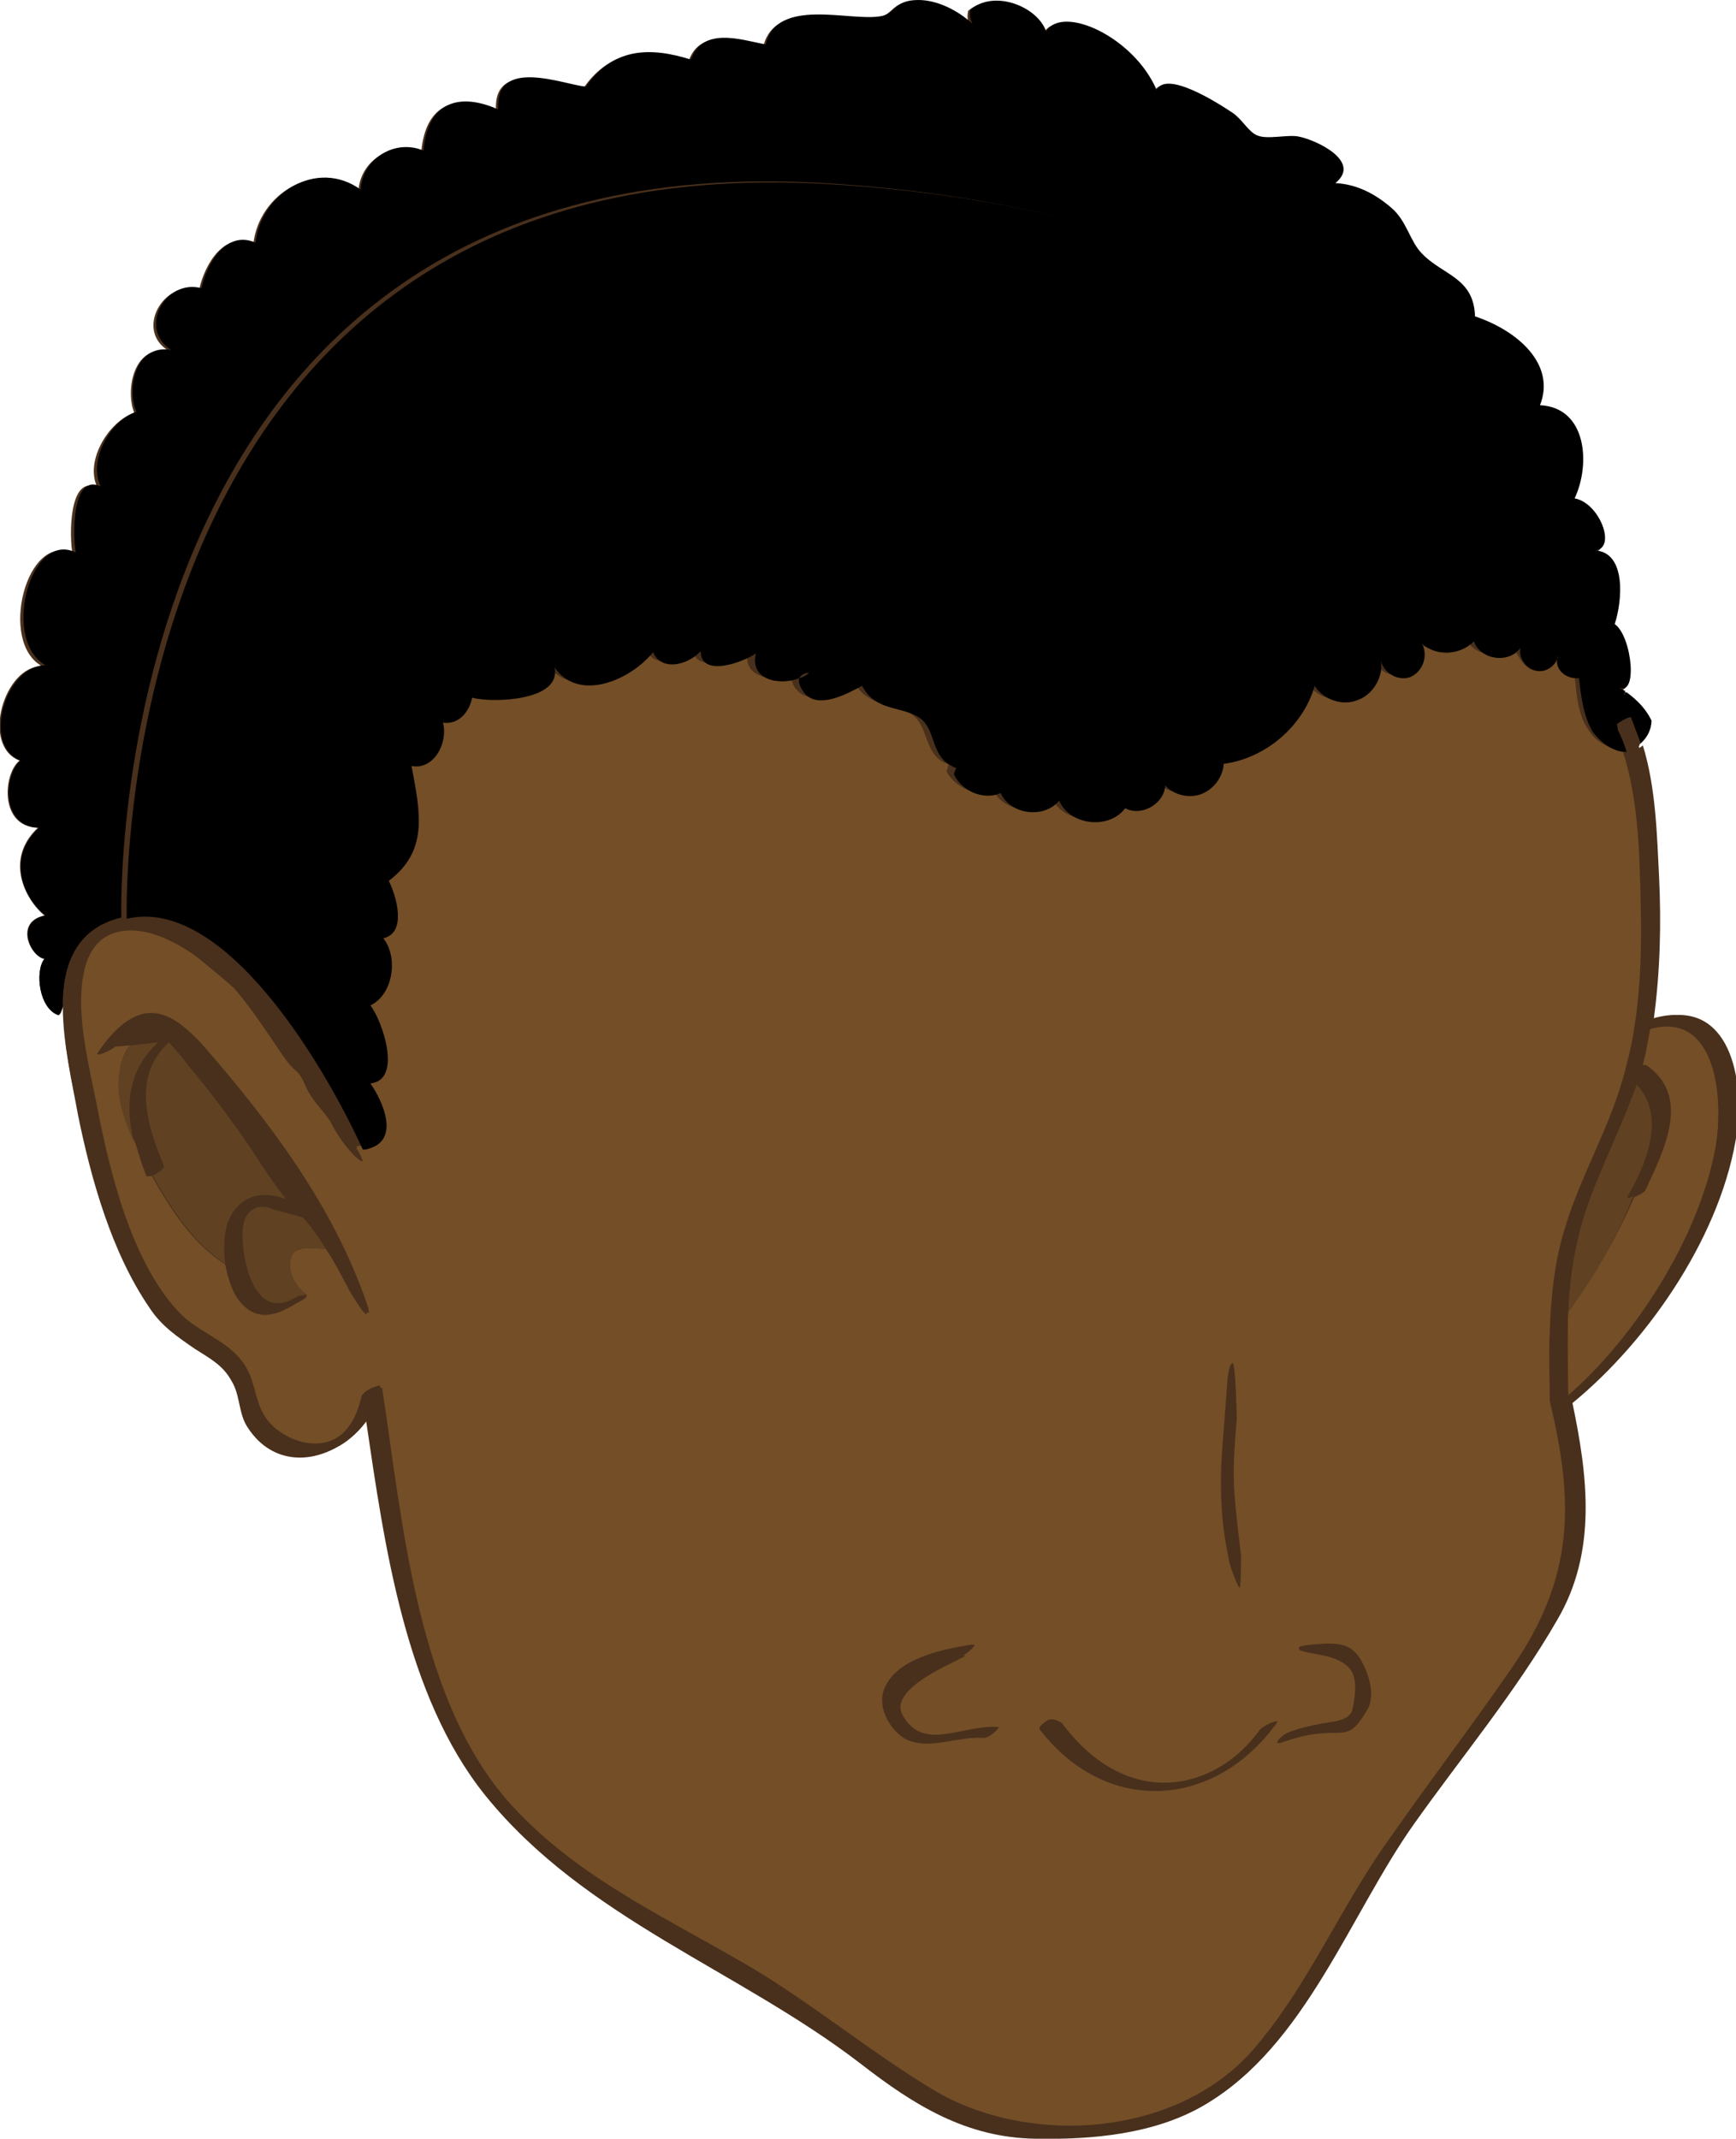 <?xml version="1.0" encoding="utf-8"?>
<!-- Generator: Adobe Illustrator 18.1.1, SVG Export Plug-In . SVG Version: 6.00 Build 0)  -->
<svg version="1.1" xmlns="http://www.w3.org/2000/svg" xmlns:xlink="http://www.w3.org/1999/xlink" x="0px" y="0px"
	 viewBox="990.4 1904.9 160.3 197.4" enable-background="new 990.4 1904.9 160.3 197.4" xml:space="preserve">
<g id="additional_reference">
</g>
<g id="ch07-09-1">
</g>
<g id="ch04-05-1">
</g>
<g id="ch04-11-2">
</g>
<g id="ch04-06-1">
	<g id="older_version">
		<g id="head_3_" display="none">
			<g id="hair_3_">
			</g>
		</g>
		<g id="hands" display="none">
		</g>
		<g id="head_4_" display="none">
		</g>
		<g id="new_path" display="none">
		</g>
		<g id="handback" display="none">
		</g>
		<g id="handFront">
		</g>
		<g id="Layer_21" display="none">
		</g>
	</g>
	<g id="path_copy-with_stroke">
		<g id="handBack_copy">
		</g>
		<g id="head_copy">
		</g>
		<g id="neck_copy">
		</g>
		<g id="sleeve_copy">
		</g>
		<g id="handFront_copy">
		</g>
		<g id="skirt_copy">
		</g>
		<g id="torso_copy">
		</g>
	</g>
	<g id="comp_layer">
		<g id="skirt_copy_3">
			<g id="skirt_copy_3_2_">
			</g>
			<g id="skirt_copy_3_1_">
			</g>
		</g>
		<g id="torso_copy_2">
		</g>
		<g id="sleeve_copy_2">
		</g>
		<g id="neck_5_">
		</g>
		<g id="head_copy_2">
			<g id="head-silo_copy">
			</g>
		</g>
		<g id="head_copy_3">
			<g id="head-silo_copy_2">
			</g>
		</g>
		<g id="handFront_copy_2">
		</g>
		<g id="handBack_copy_2">
		</g>
	</g>
	<g id="skirt_5_">
		<g id="skirt_4_">
		</g>
		<g id="skirt_copy_2">
		</g>
	</g>
	<g id="torso_copy_3">
	</g>
	<g id="sleeve">
	</g>
	<g id="neck_6_">
	</g>
	<g id="handBack">
	</g>
	<g id="handFront_1_">
	</g>
</g>
<g id="ch04-03-2">
	<g>
		<path fill="#49301C" d="M992.2,1975.1c-1.5,1.2-1.9,6.1,1.7,6.2c-3.1,2.9-1.2,6.6,0.6,8.1c-2.8,0.6-1.3,3.8,0,4
			c-0.9,1.2-0.5,4.6,1.3,5.2c0.2-0.1,0.3-0.5,0.4-0.8c0,3.4,0.9,7.2,1.4,10c1.2,5.9,3.1,12.7,6.6,17.8c1.1,1.7,2.6,2.7,4.2,3.8
			c1.4,0.9,2.6,1.5,3.4,3c0.8,1.3,0.6,3,1.5,4.3c2.3,3.5,6.2,3.3,8.9,1.3c0.8-0.5,1.5-1.2,2-2c1.7,11.5,3.6,25.4,11,34.6
			c9.2,11.4,23.4,16.1,34.7,24.8c4.9,3.8,9.7,6.8,16.1,6.9c5.2,0.1,11-0.4,15.6-3.1c9.2-5.4,13.4-17.6,19.3-25.9
			c4.4-6.2,9.4-12.2,13.2-18.8c3.7-6.3,2.7-13.3,1.1-20.1c7.2-5.9,13.9-15.8,15.2-25.1c0.8-5.6-1-12.5-7.7-10.3
			c0.7-4.3,0.7-8.7,0.5-13.1c-0.2-4.1-0.3-8.3-1.5-12.2c0.6-0.5,1-1.3,1-2.1c-0.5-0.9-1.3-1.8-2.3-2.6c0,0-0.1-0.1-0.1-0.1
			c-0.2-0.1-0.4-0.3-0.7-0.4c2,1,1.3-4.8-0.3-5.8c0.7-2.1,1.1-6.7-1.8-6.8c2-0.2,0.3-4.4-1.9-4.8c1.5-3.3,1.1-8.4-3.2-8.6
			c1.5-3.8-2.1-6.9-6-8.2c0-3.6-2.9-3.9-4.9-5.8c-1.1-1.1-1.4-3-2.8-4.2c-1.5-1.3-3.3-2.2-5.2-2.3c2.5-2.1-1.8-4-3.4-4.4
			c-1-0.2-3,0.3-3.8-0.1c-0.9-0.4-1.4-1.6-2.3-2.1c-1.6-1-6.1-3.8-7-2.1c-2.2-4.8-8.8-7.8-10.2-5.4c-0.8-2.2-4.8-3.9-7-2
			c-0.1,0.5-0.1,0.9,0.2,1.3c-1.3-1.3-3.1-2.2-5-2.2c-2.3,0-2.1,1.3-3.5,1.5c-2.9,0.4-9.4-1.8-10.6,2.6c-2.2-0.4-5.8-1.7-6.9,1.4
			c-3.7-1.2-7.2-1.1-9.7,2.5c-2.1-0.2-8.4-2.8-8.1,2.1c-3.6-1.6-6.5-0.7-6.9,3.8c-2.6-1-5.6,0.7-5.8,3.6c-4-2.9-9.2,0.3-9.7,4.9
			c-2.7-1.2-4.5,1.9-5,4.2c-3.3-0.9-6,3.8-2.8,5.7c-3.4-0.6-4,3.8-3.2,5.7c-2.4,0.8-4.6,4.5-3.4,6.9c-2.7-1.3-2.6,4.7-2.3,6.1
			c-4.2-2.1-6.9,8.2-2.8,10.4C990.8,1966.3,988.6,1973.7,992.2,1975.1z"/>
	</g>
	<g id="assets_2_">
		<g id="torso_x5F_34down_2_">
			<g id="XMLID_19_">
				<g>
					<path fill="#734E27" d="M1148.8,2010.9c-1.5,8.1-7.3,17.3-13.6,22.8c0-0.1,0-0.1,0-0.2v0c0-2.5-0.1-5,0-7.5
						c2.4-3.3,4.5-6.9,6.1-10.6c0.4-0.2,0.9-0.4,1-0.6c1.8-3.9,4.1-8.6,0-11.4c-0.1-0.1-0.2-0.1-0.3,0c0.1-0.4,0.2-0.9,0.3-1.3
						c0.2-0.7,0.3-1.5,0.4-2.2C1149,1998.1,1149.6,2006.6,1148.8,2010.9z"/>
					<path fill="#734E27" d="M1064.8,1966.8c-0.3,0.2-0.6,0.4-0.9,0.5C1064,1967.1,1064.3,1966.9,1064.8,1966.8z"/>
					<path fill="#604222" d="M1011.5,2017.8c-0.4,1-0.5,2.4-0.2,3.8c-3-1.9-5-5-6.8-8.2c0.5-0.2,1.2-0.7,1-0.9
						c-1.6-3.8-2.9-8.3,0.5-11.4c0.5,0.6,1.1,1.2,1.6,1.9c0.7,0.9,1.4,1.7,2.1,2.6c1.7,2.2,3.4,4.5,4.9,6.9c0.8,1.2,1.6,2.3,2.3,3.2
						C1014.8,2014.8,1012.6,2015,1011.5,2017.8z"/>
					<path fill="#49301C" d="M1103.9,2049c-0.3-1.6-1.1-4.9-0.6-10.7l0.4-5.2c0-0.3,0.1-2,0.5-2.2c0.3-0.2,0.4,5,0.4,5.2
						c-0.5,5.7-0.3,6.6,0.4,12.6c0,0.4,0,2-0.1,2.9C1104.8,2051.8,1103.9,2049.2,1103.9,2049z"/>
					<path fill="#604222" d="M1135.2,2026c0.1-2.7,0.5-5.4,1.2-8c1.3-4.5,3.6-8.6,5-13.1c2.9,2.8,1.1,7.3-0.7,10.4
						c-0.1,0.2,0.2,0.2,0.5,0C1139.7,2019.2,1137.6,2022.7,1135.2,2026z"/>
					<path fill="#734E27" d="M1072,2060.9c-0.6,1.7,0.7,3.9,2.2,4.6c2.1,0.9,4.7-0.4,6.9-0.2c0.5,0,1.5-1,1.3-1
						c-3.1-0.2-7.1,2.4-8.9-1.2c-1.4-2.9,7.6-5.7,5.5-5.4c0.4-0.1,1.5-1.1,1.1-1C1077.6,2057.1,1073.1,2057.9,1072,2060.9z
						 M1112.4,2064c-1,0.2-2,0.4-3,0.8c-0.4,0.2-1.7,1.3-0.6,0.9c5.8-2.1,5.7,0.7,7.9-3.1c0.7-1.3,0.1-3.3-0.7-4.5
						c-0.8-1.2-1.6-1.4-3-1.4c-0.2,0-2.3,0.1-2.6,0.3c-0.4,0.3,1.3,0.5,1.7,0.6c1.1,0.2,2.3,0.5,3,1.4c0.7,0.9,0.4,2.6,0.2,3.7
						C1115,2063.8,1113.4,2063.8,1112.4,2064z M1103.9,2049c0,0.2,0.9,2.8,1,2.4c0.1-0.9,0.1-2.4,0.1-2.9c-0.7-6-0.9-6.9-0.4-12.6
						c0-0.1-0.1-5.3-0.4-5.2c-0.4,0.2-0.5,2-0.5,2.2l-0.4,5.2C1102.8,2044.1,1103.6,2047.4,1103.9,2049z M1086.4,2064.5
						c6.1,8,16.2,7.4,21.9-0.6c0.3-0.4-1.3,0.3-1.5,0.6c-4.1,5.7-12.2,7.6-18.3-0.5c-0.1-0.2-1-0.6-1.4-0.3
						C1086.7,2064,1086.3,2064.3,1086.4,2064.5z M1012.7,2025.2c1.6,1.8,3.5,1,5.2-0.1c0.5-0.3,0.6-0.5,0.6-0.6l0.1-0.2
						c-0.7-0.5-1.2-1.3-1.4-2.2c-0.1-0.7,0-1.5,0.6-1.8c0.3-0.1,0.5-0.2,0.8-0.2c0.6,0,1.3,0,1.9,0.1c0.7,1,1.3,2.2,2,3.5
						c0.1,0.3,2.4,4.1,1.6,1.7c-3.1-9-9.1-16.9-15.4-24.2c-0.5-0.6-1-1.1-1.5-1.4c-2.9-2.4-5.3-1.4-7.8,2.3
						c-0.3,0.4,1.3-0.2,1.5-0.6c0.5,0,1-0.1,1.5-0.1c-0.5,0.6-0.8,1.4-0.9,2.1c-0.5,2.4,0.3,4.7,1.4,6.9c0.3,1,0.6,2,1,3
						c0,0.1,0.3,0.1,0.5,0c1.8,3.2,3.8,6.3,6.8,8.2C1011.5,2023,1011.9,2024.4,1012.7,2025.2z M1132.2,1966.8c0.8,0.2,1.7-0.3,2-1.1
						c-0.2,0.9,0.7,1.9,1.6,1.6c0.2,1.8,0.3,3.6,1.3,5c0.4,0.7,1.1,1.2,1.8,1.5c0.4,0.2,0.9,0.3,1.3,0.3c1.5,4.5,1.6,9.6,1.7,14.3
						c0.1,3.8,0,7.7-0.6,11.4c-0.2,1.5-0.6,3-1,4.5c-1.4,5-4.1,9.4-5.5,14.3c-0.9,3-1.2,6.2-1.3,9.3c-0.1,2.1,0,4.2,0,6.2
						c0,0,0,0,0,0s0,0,0,0.1c2.3,9.5,2.2,16.3-3.4,24.5c-4,5.8-8.3,11.4-12.3,17.2c-4,5.9-7,12.8-11.7,18.2c-7,8-20.6,9-29.5,3.7
						c-6.3-3.8-11.8-8.5-18.2-12.1c-7.5-4.3-14.9-7.8-20.8-14.2c-9-9.6-10.3-26.2-12.1-38.6v0c0,0,0-0.1,0-0.1c0-0.1-1,0.2-1.4,0.6
						c0,0-0.1,0-0.1,0.1c0,0,0,0-0.1,0.1c0,0-0.1,0.1-0.1,0.1c0,0,0,0,0,0c-0.4,1.8-1.1,3-2,3.7c-2.3,1.7-5.7,0.2-7.1-1.9
						c-1-1.5-0.9-3.3-1.9-4.8c-1.3-2-4-2.8-5.7-4.5c-4.8-4.6-6.9-13.3-8.2-19.6c-0.7-3.5-1.9-8.2-1.2-11.8c1.2-6.3,7.5-4.2,11.1-1.4
						c1.1,0.9,2.2,1.8,3.2,2.7c1.6,1.8,3.4,4.6,4.5,6.2c1.3,1.9,1.3,1,2.1,2.8c0.6,1.4,1.5,2.1,2.3,3.3c1,2.1,3.2,4.4,2.7,3.2
						c-0.1-0.3-0.3-0.6-0.4-0.9c0.2,0,0.4,0,0.6-0.1c2.9-0.8,1.3-4.4,0.1-6c3-0.2,1.2-5.8,0-7.2c2.1-1,2.6-4.4,1.2-6.2
						c2.2-0.5,1.3-3.9,0.5-5.3c3.7-2.8,2.9-6.4,2.1-10.6c2.1,0.5,3.4-2.2,2.9-4c1.4,0.2,2.5-0.9,2.7-2.3c1.9,0.5,8.3,0.3,7.6-2.8
						c2.3,3.3,7.1,1.1,9.1-1.4c0.9,1.9,3.3,1.2,4.4-0.1c0,2.5,4,1,5.1,0.2c-0.7,2.5,2.2,3,4,2.3c-0.1,0.4,0.1,1,0.5,1.4
						c1.3,1.5,4.1,0,5.3-0.7c1.3,2.4,3.9,1.8,5.5,3.1c1.3,1.1,1,3.4,2.8,4.3c0,0,0,0,0,0c0.1,0,0.3,0.1,0.4,0.2
						c-0.1,0.2-0.1,0.4-0.2,0.6c0.8,1.5,2.8,2.4,4.3,1.7c0.9,2,4,2.4,5.4,0.7c1,2.3,4.6,2.7,6.1,0.7c1.5,0.8,3.5-0.4,3.7-2.1
						c0.8,0.9,2.2,1.2,3.3,0.8c1.1-0.4,2-1.5,2.1-2.8c3.8-0.4,7.3-3.4,8.4-7.2c0.8,1.3,2.5,1.9,4,1.3c1.4-0.6,2.3-2.2,2.1-3.7
						c0.2,1.2,1.6,2,2.7,1.6c1.1-0.4,1.7-2,1.1-3.1c1.3,1.2,3.6,1.1,4.8-0.2c0.6,1.7,3.3,2,4.3,0.6
						C1130.6,1965.7,1131.3,1966.7,1132.2,1966.8z"/>
					<path fill="#734E27" d="M1134.3,1965.4c0,0.1-0.1,0.2-0.1,0.3C1134.2,1965.6,1134.3,1965.5,1134.3,1965.4z"/>
					<path fill="#49301C" d="M1023.8,2011.8c0.5,1.1-1.7-1.1-2.7-3.2c0.1,0.1,0.1,0.2,0.2,0.3c0.5,0.9,1.1,1.9,2.1,2.1
						C1023.5,2011.2,1023.7,2011.5,1023.8,2011.8z"/>
					<path fill="#49301C" d="M1011.2,2021.6c-0.2-1.4-0.1-2.8,0.2-3.8c1.1-2.8,3.4-3,5.5-2.2c-0.7-1-1.5-2-2.3-3.2
						c-1.5-2.3-3.2-4.6-4.9-6.9c-0.7-0.9-1.4-1.8-2.1-2.6c-0.5-0.6-1.1-1.3-1.6-1.9c-3.4,3.1-2.1,7.6-0.5,11.4
						c0.1,0.3-0.5,0.8-1,0.9c-0.3,0.1-0.5,0.1-0.5,0c-0.4-1-0.8-2-1-3c-0.9-3.4-0.7-6.7,2.2-9.3c-0.9,0.1-1.7,0.2-2.6,0.3
						c-0.5,0-1,0.1-1.5,0.1c-0.2,0.4-1.8,1-1.5,0.6c2.4-3.7,4.9-4.7,7.8-2.3c0.5,0.4,1,0.9,1.5,1.4c6.3,7.2,12.3,15.1,15.4,24.2
						c0.8,2.4-1.5-1.4-1.6-1.7c-0.6-1.4-1.3-2.5-2-3.5c-0.7-1.1-1.4-2-2.1-2.9v0c-1.1-0.3-2.4-0.6-3.1-0.9c-1.6-0.6-2.4,0.8-2.5,2.3
						c0,2.4,1.1,8.2,4.8,6c0.5-0.3,0.8-0.3,0.9-0.2c0.1,0.1-0.1,0.4-0.6,0.6c-1.7,1-3.7,1.8-5.2,0.1
						C1011.9,2024.4,1011.5,2023,1011.2,2021.6z"/>
					<path fill="#49301C" d="M1074.3,2065.5c-1.6-0.7-2.8-2.9-2.2-4.6c1.1-3,5.6-3.7,8.2-4.2c0.4-0.1-0.7,1-1.1,1
						c2.1-0.3-6.9,2.5-5.5,5.4c1.8,3.6,5.8,1,8.9,1.2c0.2,0-0.8,1-1.3,1C1079,2065.1,1076.4,2066.4,1074.3,2065.5z"/>
					<path d="M1139.3,1972.2c-0.3-2.2-7.5-46.5-72.8-50.4c-67-4-64.9,67.8-64.9,67.8c-4.2,1-5.4,4.4-5.4,8.2
						c-0.1,0.4-0.2,0.7-0.4,0.8c-1.8-0.6-2.2-4.1-1.3-5.2c-1.2-0.2-2.8-3.4,0.1-4c-1.8-1.4-3.8-5.1-0.6-8.1c-3.6-0.1-3.2-5-1.7-6.2
						c-3.6-1.4-1.4-8.8,2.3-8.8c-4.1-2.3-1.4-12.5,2.8-10.4c-0.3-1.4-0.4-7.4,2.3-6.1c-1.2-2.4,0.9-6.1,3.3-6.9
						c-0.9-1.9-0.2-6.3,3.2-5.7c-3.1-2-0.5-6.6,2.8-5.7c0.5-2.3,2.3-5.4,5-4.2c0.5-4.6,5.7-7.8,9.7-4.9c0.2-2.9,3.2-4.7,5.8-3.6
						c0.4-4.5,3.3-5.4,6.9-3.8c-0.3-4.9,6-2.3,8.1-2.1c2.5-3.6,5.9-3.7,9.7-2.5c1.1-3.1,4.7-1.8,6.9-1.4c1.1-4.4,7.7-2.1,10.6-2.6
						c1.4-0.2,1.2-1.5,3.5-1.5c1.8,0,3.7,1,5,2.2c-0.2-0.4-0.3-0.8-0.2-1.3c2.2-1.9,6.2-0.3,7,2c1.5-2.5,8.1,0.5,10.2,5.4
						c0.9-1.8,5.5,1.1,7,2.1c0.9,0.6,1.5,1.8,2.3,2.1c0.9,0.4,2.8-0.1,3.8,0.1c1.6,0.3,5.9,2.3,3.4,4.3c2,0.1,3.7,1,5.2,2.3
						c1.4,1.2,1.7,3.1,2.8,4.2c1.9,2,4.8,2.2,4.9,5.8c3.9,1.3,7.5,4.4,6,8.2c4.3,0.2,4.7,5.4,3.2,8.6c2.3,0.4,3.9,4.6,1.9,4.8
						c2.9,0.2,2.5,4.7,1.8,6.8c1.6,1.1,2.2,6.9,0.3,5.8c0.2,0.1,0.5,0.3,0.7,0.4c0,0-0.1,0.1-0.1,0.1c0.1,0,0.1,0,0.2,0
						c1.1,0.8,1.8,1.6,2.3,2.6c0,0.8-0.4,1.6-1,2.1c-0.3-0.8-0.6-1.6-0.9-2.4C1140.8,1971,1139.4,1971.8,1139.3,1972.2z"/>
					<path fill="#49301C" d="M1016.8,2002.4c-1.1-1.6-2.9-4.4-4.5-6.2c3.8,3.4,6.5,7.1,8.7,12.2c0,0.1,0,0.1,0.1,0.2
						c-0.8-1.3-1.6-1.9-2.3-3.3C1018,2003.5,1018.1,2004.4,1016.8,2002.4z"/>
					<path fill="#49301C" d="M1136.4,2018c-0.7,2.6-1.1,5.3-1.2,8c-0.1,2.5-0.1,5,0,7.5v0c0,0.1,0,0.1,0,0.2
						c6.3-5.4,12.1-14.7,13.6-22.8c0.8-4.4,0.2-12.8-6-11.2c-0.1,0.7-0.3,1.5-0.4,2.2c-0.1,0.4-0.2,0.9-0.3,1.3c0.1,0,0.2,0,0.3,0
						c4.1,2.8,1.8,7.6,0,11.4c-0.1,0.2-0.6,0.5-1,0.6c-0.4,0.1-0.7,0.2-0.5,0c1.8-3.1,3.6-7.6,0.7-10.4
						C1140,2009.4,1137.7,2013.5,1136.4,2018z M1134.2,2054.4c-3.8,6.6-8.8,12.6-13.2,18.8c-5.9,8.3-10.1,20.6-19.3,25.9
						c-4.6,2.7-10.4,3.2-15.6,3.1c-6.4-0.1-11.2-3.1-16.1-6.9c-11.3-8.7-25.5-13.4-34.7-24.8c-7.4-9.1-9.3-23-11-34.5
						c-0.6,0.8-1.2,1.4-2,2l-0.3-0.4c0.9-0.7,1.6-1.8,2-3.7c0,0,0,0,0,0c0,0,0-0.1,0.1-0.1c0,0,0,0,0.1-0.1c0,0,0-0.1,0.1-0.1
						c0.4-0.4,1.4-0.7,1.4-0.6c0,0,0,0.1,0,0.1v0c1.9,12.4,3.2,29,12.1,38.6c5.9,6.4,13.3,9.9,20.8,14.2c6.4,3.6,11.9,8.3,18.2,12.1
						c8.8,5.3,22.5,4.4,29.5-3.7c4.7-5.4,7.7-12.3,11.7-18.2c4-5.8,8.3-11.4,12.3-17.2c5.6-8.2,5.7-15,3.4-24.5c0,0,0,0,0-0.1
						s0,0,0,0c0-2.1-0.1-4.1,0-6.2c0.1-3.1,0.4-6.3,1.3-9.3c1.4-4.9,4.1-9.4,5.5-14.3c0.4-1.5,0.7-3,1-4.5c0.6-3.8,0.7-7.6,0.6-11.4
						c-0.1-4.7-0.2-9.8-1.7-14.3c0.5,0,0.9-0.1,1.3-0.3c0.1-0.1,0.3-0.2,0.4-0.3c1.2,3.9,1.3,8.2,1.5,12.2c0.2,4.3,0.1,8.7-0.5,13.1
						c6.6-2.2,8.4,4.7,7.7,10.3c-1.3,9.3-8,19.2-15.2,25.1C1137,2041.1,1137.9,2048.1,1134.2,2054.4z"/>
					<path fill="#49301C" d="M1007.3,2026.4c1.7,1.6,4.4,2.4,5.7,4.5c1,1.5,0.9,3.3,1.9,4.8c1.4,2.1,4.8,3.6,7.1,1.9l0.3,0.4
						c-2.8,1.9-6.6,2.1-8.9-1.3c-0.9-1.3-0.8-3-1.5-4.3c-0.8-1.5-2-2.1-3.4-3c-1.6-1.1-3-2.1-4.2-3.8c-3.5-5-5.4-11.8-6.6-17.8
						c-0.6-2.8-1.5-6.5-1.4-10c0.1-0.5,0.2-1,0.3-1.2c0.4-1.7,1.8-4.9,3.4-5.7c1.7-0.8,3.9-1.1,6-0.3c1.7,0.6,4,3.5,5.4,4.7
						c0.3,0.3,0.7,0.6,1,0.9c-1-0.9-2-1.8-3.2-2.7c-3.6-2.8-10-4.9-11.1,1.4c-0.7,3.6,0.5,8.3,1.2,11.8
						C1000.5,2013,1002.6,2021.8,1007.3,2026.4z"/>
					<path fill="#49301C" d="M1139.3,1972.2c0.1-0.4,1.5-1.2,1.6-0.9c0.4,0.8,0.7,1.6,0.9,2.4c-0.1,0.1-0.3,0.2-0.4,0.3
						c-0.4,0.2-0.9,0.3-1.3,0.3C1139.9,1973.6,1139.6,1972.9,1139.3,1972.2C1139.3,1972.3,1139.3,1972.3,1139.3,1972.2
						C1139.3,1972.3,1139.3,1972.2,1139.3,1972.2z"/>
					<path fill="#604222" d="M1001.5,2003.5c0.1-0.8,0.5-1.5,0.9-2.1c0.9-0.1,1.7-0.2,2.6-0.3c-2.8,2.6-3.1,5.9-2.2,9.3
						C1001.8,2008.2,1001,2005.8,1001.5,2003.5z"/>
					<path fill="#49301C" d="M1001.6,1989.6c8.9-2.2,18.1,13.2,21.8,21.3c-1-0.1-1.7-1.2-2.1-2.1c0-0.1-0.1-0.2-0.2-0.3
						c0-0.1-0.1-0.1-0.1-0.2c-2.3-5-4.9-8.7-8.7-12.2c-0.3-0.4-0.7-0.7-1-0.9c-1.4-1.2-3.7-4.1-5.4-4.7c-2.1-0.8-4.4-0.5-6,0.3
						c-1.6,0.8-3,4-3.4,5.7c-0.1,0.2-0.1,0.8-0.3,1.2C996.2,1994,997.4,1990.6,1001.6,1989.6z"/>
					<path fill="#49301C" d="M1140.5,1969c-0.1,0-0.2,0-0.2,0c0,0,0.1-0.1,0.1-0.1C1140.4,1968.9,1140.5,1968.9,1140.5,1969z"/>
					<path fill="#49301C" d="M1108.3,2063.9c-5.7,7.9-15.8,8.5-21.9,0.6c-0.1-0.1,0.2-0.5,0.6-0.7c0.4-0.3,1.3,0.1,1.4,0.3
						c6.1,8.1,14.2,6.2,18.3,0.5C1107,2064.2,1108.6,2063.5,1108.3,2063.9z"/>
					<path fill="#604222" d="M1012.8,2018.7c0-1.5,0.8-2.8,2.5-2.3c0.7,0.3,2,0.5,3.1,0.9v0c0.8,0.9,1.5,1.9,2.1,2.9
						c-0.6-0.1-1.3-0.1-1.9-0.1c-0.3,0-0.6,0-0.8,0.2c-0.6,0.3-0.7,1.2-0.6,1.8c0.2,0.9,0.7,1.6,1.4,2.2l-0.1,0.2
						c-0.1-0.1-0.4-0.1-0.9,0.2C1013.9,2026.9,1012.7,2021.1,1012.8,2018.7z"/>
					<path fill="#49301C" d="M1116.7,2062.6c-2.2,3.8-2.1,1.1-7.9,3.1c-1.1,0.4,0.1-0.8,0.6-0.9c1-0.4,2-0.6,3-0.8
						c1-0.2,2.7-0.2,2.9-1.4c0.3-1.1,0.5-2.8-0.2-3.7c-0.7-0.9-1.9-1.2-3-1.4c-0.4-0.1-2.1-0.3-1.7-0.6c0.3-0.2,2.4-0.3,2.6-0.3
						c1.4,0,2.2,0.2,3,1.4C1116.7,2059.2,1117.4,2061.3,1116.7,2062.6z"/>
					<path d="M1134.2,1965.7c-0.3,0.8-1.2,1.3-2,1.1c-0.9-0.2-1.6-1.2-1.4-2.1c-1.1,1.5-3.7,1.1-4.3-0.6c-1.3,1.3-3.5,1.4-4.8,0.2
						c0.6,1.1,0.1,2.6-1.1,3.1c-1.1,0.4-2.5-0.4-2.7-1.6c0.3,1.5-0.7,3.2-2.1,3.7c-1.4,0.6-3.2,0-4-1.3c-1.1,3.8-4.6,6.7-8.4,7.2
						c-0.1,1.3-1,2.4-2.1,2.8c-1.1,0.4-2.5,0.1-3.3-0.8c-0.1,1.7-2.2,2.9-3.7,2.1c-1.5,2-5.1,1.6-6.1-0.7c-1.4,1.7-4.5,1.3-5.4-0.7
						c-1.6,0.7-3.6-0.2-4.3-1.7c0-0.2,0.1-0.4,0.2-0.6c-0.2-0.1-0.3-0.1-0.4-0.2c0,0,0,0,0,0c-1.9-0.9-1.5-3.2-2.8-4.3
						c-1.6-1.3-4.2-0.6-5.5-3.1c-1.3,0.7-4,2.2-5.3,0.7c-0.4-0.5-0.6-1-0.5-1.4c0.4-0.1,0.7-0.3,0.9-0.5c-0.5,0-0.8,0.3-0.9,0.5
						c-1.8,0.7-4.6,0.2-4-2.3c-1.1,0.8-5.1,2.3-5.1-0.2c-1.2,1.3-3.6,1.9-4.4,0.1c-2,2.5-6.8,4.7-9.1,1.4c0.7,3.1-5.7,3.3-7.6,2.8
						c-0.3,1.4-1.3,2.5-2.7,2.3c0.5,1.8-0.8,4.4-2.9,4c0.8,4.3,1.6,7.8-2.1,10.6c0.7,1.4,1.7,4.8-0.5,5.3c1.4,1.8,0.9,5.2-1.2,6.2
						c1.1,1.4,3,6.9,0,7.2c1.2,1.7,2.7,5.2-0.1,6c-0.2,0.1-0.4,0.1-0.6,0.1c-3.7-8.1-12.9-23.4-21.8-21.3c0,0-2.1-71.8,64.9-67.8
						c65.3,3.9,72.5,48.2,72.8,50.4c0,0,0,0,0,0c0,0,0,0,0,0c0.3,0.6,0.6,1.3,0.8,2c-0.5,0-0.9-0.1-1.3-0.3
						c-0.7-0.3-1.3-0.9-1.8-1.5c-0.9-1.5-1.1-3.3-1.3-5C1134.9,1967.6,1134,1966.6,1134.2,1965.7c0.1-0.1,0.1-0.2,0.1-0.3
						C1134.3,1965.5,1134.2,1965.6,1134.2,1965.7z"/>
				</g>
			</g>
		</g>
	</g>
</g>
<g id="ch04-02-2_safe_copy" display="none">
	<g id="mainComp_x5F_paths-back-up_copy">
		<g id="eye_x5F_close_x5F_comp_copy_2_1_" display="inline">
		</g>
		<g id="eye_x5F_far_x5F_comp_copy_2_1_" display="inline">
		</g>
	</g>
	<g id="mainComp_copy" display="inline">
		<g id="eye_x5F_close_x5F_comp_copy_2">
		</g>
		<g id="eye_x5F_far_x5F_comp_copy_2">
		</g>
	</g>
	<g id="eye_x5F_close_copy" display="inline">
	</g>
	<g id="eye_x5F_far_copy" display="inline">
	</g>
	<g id="pupil_copy" display="inline">
	</g>
</g>
<g id="ch04-02-1">
	<g id="mainComp_x5F_paths-back-up" display="none">
		<g id="eye_x5F_close_x5F_comp_copy" display="inline">
		</g>
		<g id="eye_x5F_far_x5F_comp_copy" display="inline">
		</g>
	</g>
	<g id="mainComp">
		<g id="eye_x5F_close_x5F_comp">
		</g>
		<g id="eye_x5F_far_x5F_comp">
		</g>
	</g>
	<g id="eye_x5F_close_copy_2">
	</g>
	<g id="eye_x5F_close">
	</g>
	<g id="eye_x5F_far_copy_2">
	</g>
	<g id="eye_x5F_far">
	</g>
	<g id="pupil_copy_2">
	</g>
	<g id="pupil_4_">
	</g>
</g>
<g id="ch05-07-1">
	<g id="main_x5F_comp_1_">
		<g id="hand_washing_copy">
		</g>
	</g>
	<g id="assets">
	</g>
	<g id="hand_washing">
	</g>
</g>
</svg>
